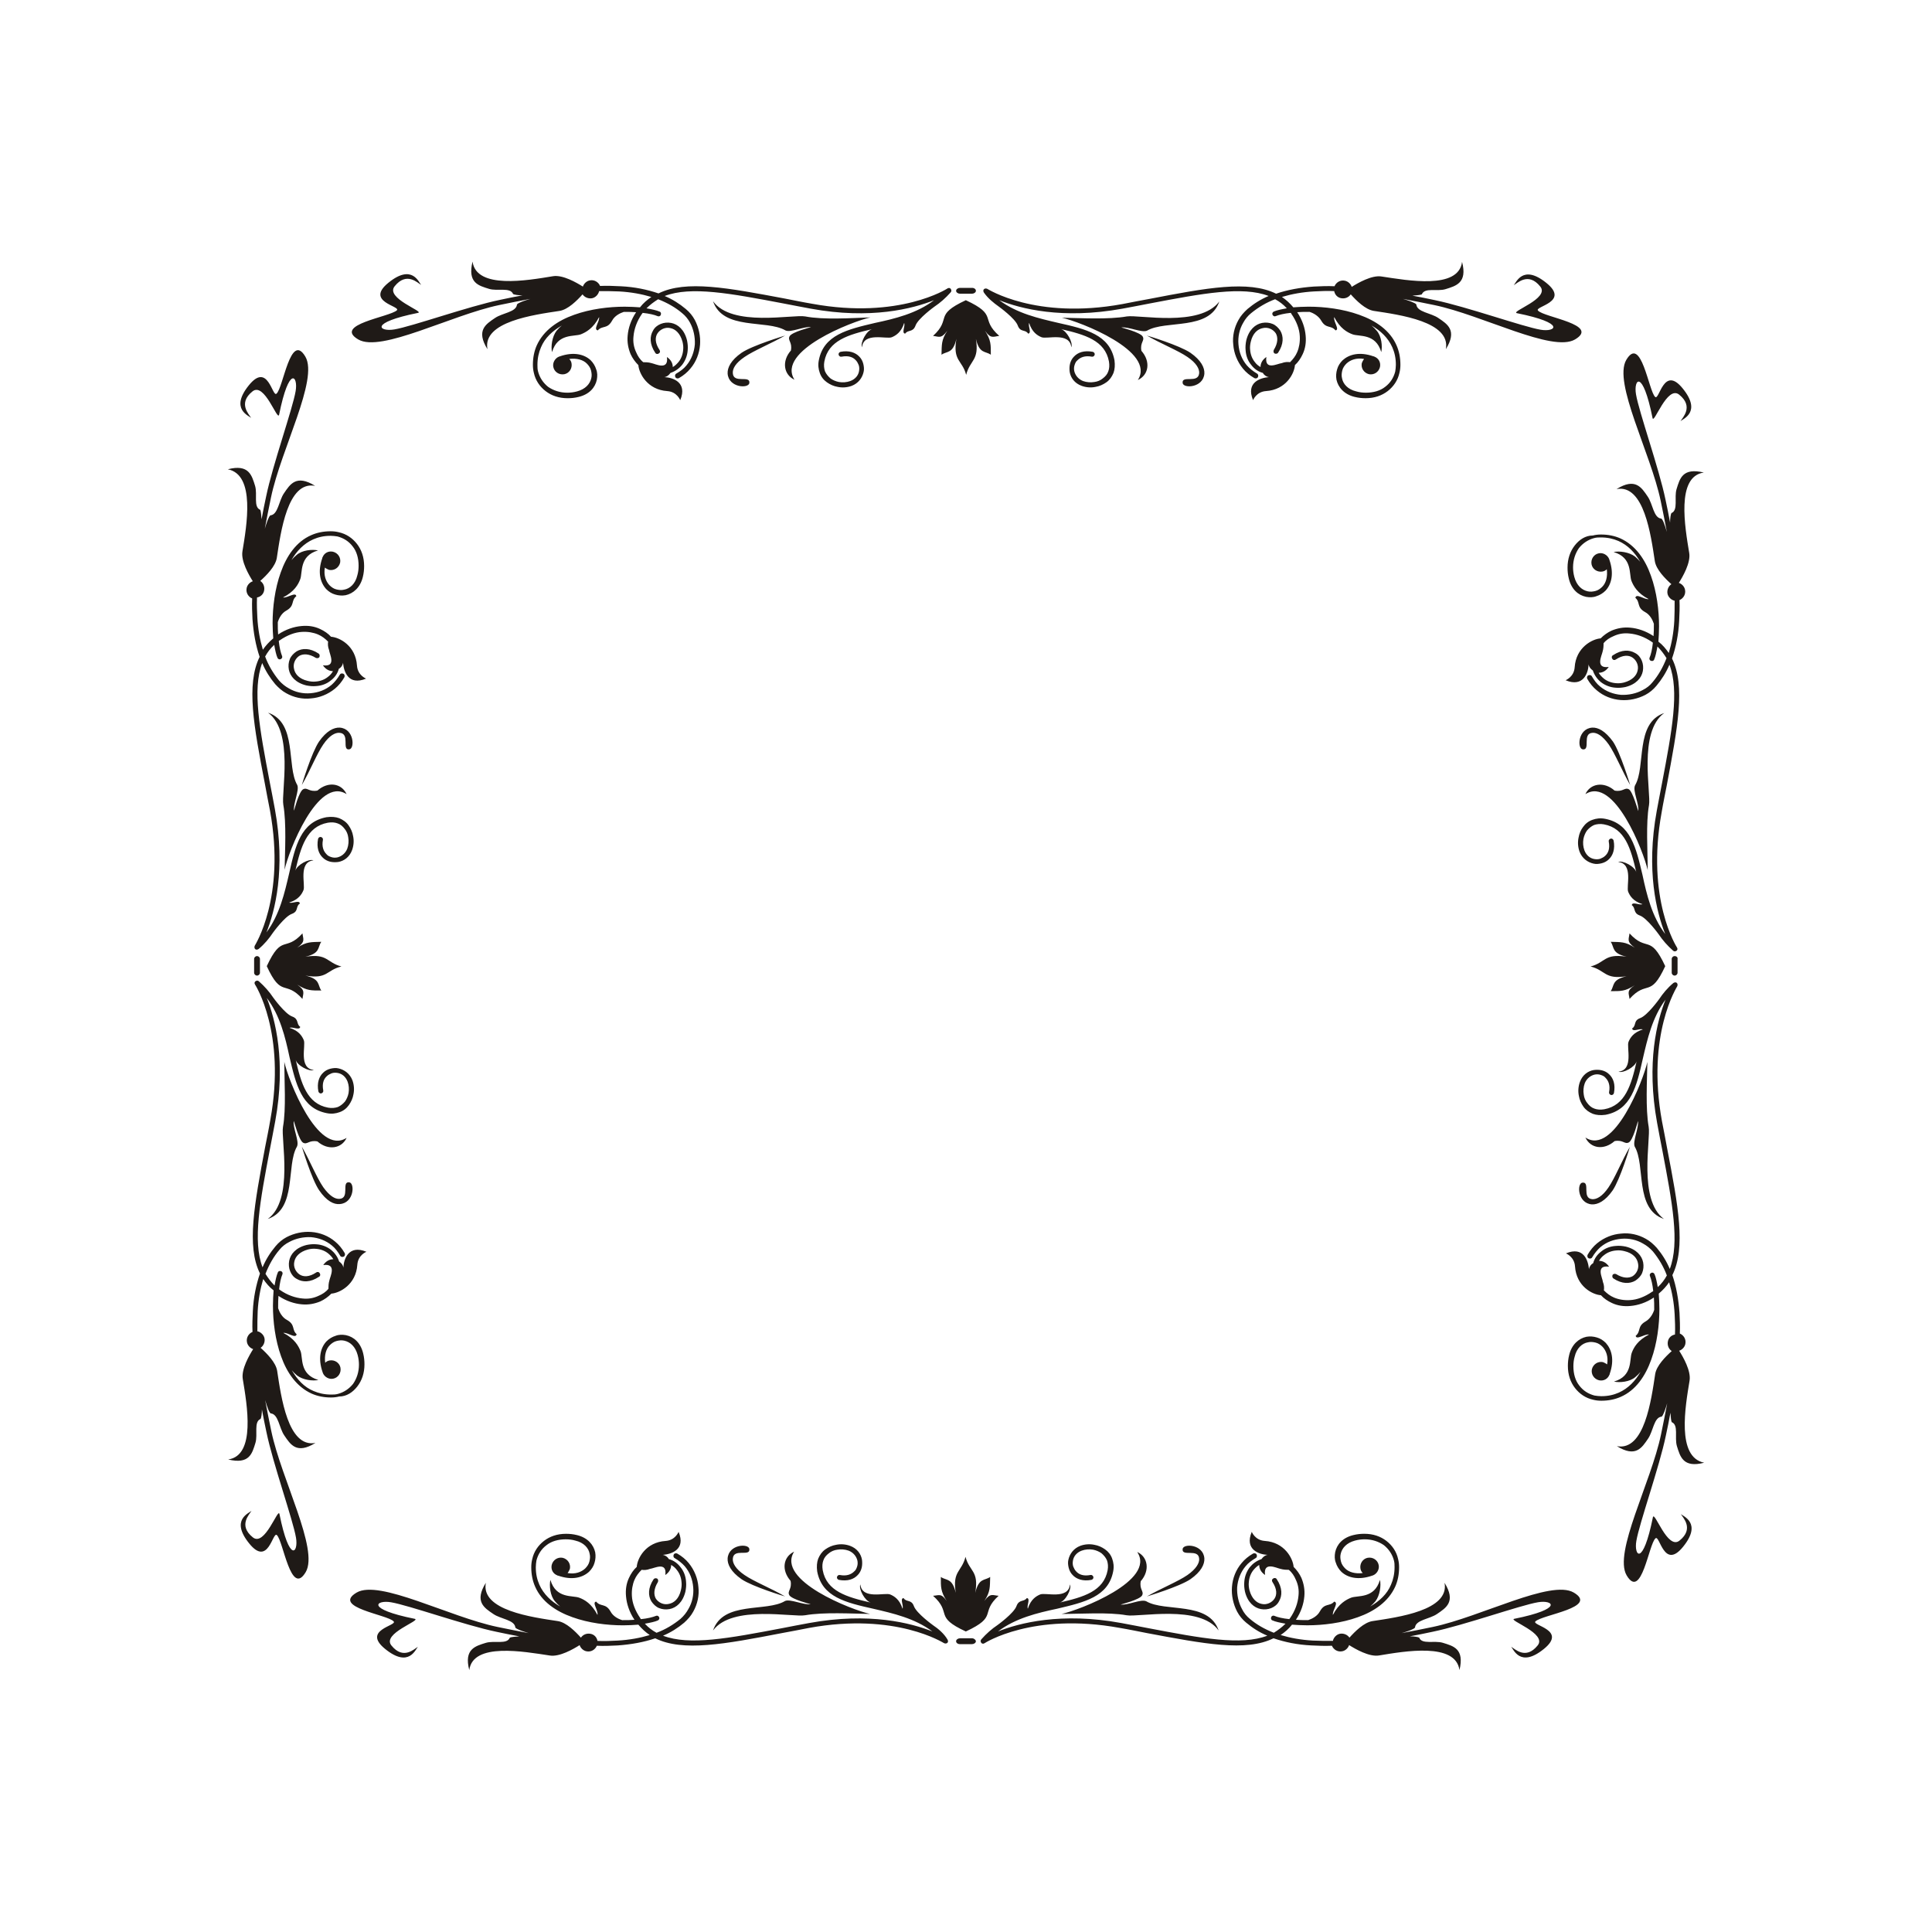 <svg id="Layer" xmlns="http://www.w3.org/2000/svg" viewBox="0 0 595.3 595.3"><style>.st0{fill:#1f1a17}</style><path class="st0" d="M94.1 300.6c4.7 1.1 3.7 2.9 4.9 4.6-3.1 0-4.4.1-7.4-1.8 2.6 1.8 1.8 2.6 1.6 4.4-5.4-6-6.4-.1-11-10.1 4.7-10.1 5.6-4.2 11-10.1.2 1.8 1 2.5-1.6 4.4 2.9-1.9 4.3-1.7 7.4-1.8-1.2 1.7-.2 3.5-4.9 4.6 6.9-1.1 6.5 1.8 11.1 3-4.7 1.1-4.2 4-11.1 2.8zm-14.9-6c-.5 0-.9.4-.9.9v4.2c0 .5.4.9.9.9s.9-.4.9-.9v-4.2c0-.5-.4-.9-.9-.9zm30.9 132.6c1.4-1.8 2.2-4.1 2.2-6.8 0-1.1-.1-2.2-.4-3.4-.8-3.3-2.9-5.1-5.3-5.6-1.1-.2-2.2-.2-3.2.2-1 .3-2 .9-2.8 1.7-1.8 1.9-2.7 5.2-1.2 9.5 0 .1.1.2.1.3.5 1.2 1.9 2 3.2 1.7 1.5-.3 2.5-1.8 2.2-3.4-.3-1.5-1.8-2.5-3.4-2.2-.5.1-.9.3-1.3.7-.3-2.4.3-4.3 1.4-5.4.6-.6 1.3-1.1 2.1-1.3.8-.2 1.6-.3 2.4-.1 1.8.4 3.4 1.8 4.1 4.4.3 1.1.4 2.1.4 3 0 2.3-.7 4.3-1.8 5.9-1.2 1.5-2.8 2.6-4.7 3.1-.7.2-1.4.2-2.1.2-2 0-3.8-.4-5.4-1.1-2.9-1.2-5-3.5-6.7-6.4.5.6 1 1.1 1.6 1.6 1.8 1.4 4.9 1.8 6.6 1.4-5.9-1.7-4.7-6.9-5.5-8.9-.6-1.5-1.8-3.8-5.3-5.6 1.4-.2 3.8 1.9 4.1.4-1.6-1.4-.3-2.9-3-4.4-1.5-.8-2.3-2.4-2.7-3.6v-.2c0-1.3 0-2.5.1-3.6 2.4 1.6 4.9 2.4 7.2 2.6 2.1.2 4-.2 5.7-.9 1.3-.6 2.4-1.4 3.4-2.4 2.6-.2 7.6-2.8 8-8.9.2-3 2.8-4 2.8-4-5.5-2.3-7 2.3-7.1 4.9-.1-.8-.6-1.4-1.3-1.9-.5-1.5-1.4-2.7-2.5-3.6-1.3-1-2.9-1.6-4.5-1.7-1-.1-2 0-3 .2-3.3.8-5 2.8-5.4 4.9-.2 1.1-.1 2.2.3 3.2s1.1 1.9 2.1 2.4c1.7 1 4.1 1.1 6.8-.7.4-.2.5-.7.2-1.1-.2-.4-.7-.5-1.1-.2-2.1 1.4-3.9 1.4-5.1.6-.6-.4-1.1-1-1.4-1.7-.3-.7-.4-1.5-.2-2.3.3-1.5 1.6-3 4.2-3.7.8-.2 1.7-.3 2.5-.2 1.4.1 2.7.6 3.7 1.4.6.5 1.2 1.1 1.6 1.8-1.1 0-2.2.5-3.1 1.8 4.3-.6 2.1 3.6 1.9 4.7-.3 1-.3 1.9-.3 2.6-.8 1-1.9 1.7-3.1 2.2-1.5.7-3.1 1-4.9.8-2.2-.2-4.6-1-6.9-2.6-.1-.1-.2-.2-.3-.2.2-2 .6-3.7 1-4.6.2-.4 0-.9-.4-1-.4-.2-.9 0-1 .4-.4.9-.7 2.3-1 4-1.1-1.1-2-2.3-2.8-3.6 1.1-2.8 2.5-5.3 4.3-7.4.8-1 1.8-1.8 3-2.4 2-1.1 4.4-1.6 6.7-1.5 2.3.2 4.6 1 6.5 2.6 1 .8 1.8 1.9 2.5 3.1.2.4.7.5 1.1.3.4-.2.5-.7.3-1.1-.8-1.4-1.8-2.6-2.9-3.5-2.1-1.8-4.7-2.8-7.4-3-2.6-.2-5.3.4-7.6 1.6-1.3.7-2.4 1.6-3.4 2.8-1.6 1.9-3 4.1-4 6.5-3.1-8.1-.8-20.3 2.3-36.6.5-2.7 1.1-5.6 1.6-8.4 3.4-18.5 0-31.5-2.6-38 4.1 5.4 5.7 12.1 7 18.2 2 8.5 3.7 15.8 11.5 17.3 1.5.3 2.8.1 3.9-.3 1.2-.4 2.2-1.2 2.9-2.2.7-1 1.2-2.1 1.4-3.3.3-1.4.2-2.9-.3-4.3-.8-2.1-2.5-3.3-4.3-3.7-.8-.2-1.7-.1-2.5.1s-1.6.6-2.2 1.2c-1.3 1.2-2 3.2-1.5 5.8.1.4.5.7.9.6.4-.1.7-.5.6-.9-.4-2.1.1-3.5 1.1-4.4.4-.4 1-.7 1.5-.9.6-.2 1.2-.2 1.8-.1 1.3.2 2.5 1.1 3.1 2.7.4 1.1.5 2.3.3 3.5-.2 1-.6 1.9-1.1 2.6-.6.7-1.3 1.3-2.2 1.7-.9.3-1.9.4-3 .2-6.5-1.2-8.3-7.4-10-14.8.4 1.8 4.2 3.8 5.6 3.2-4.8-.5-2.4-7.6-3.1-9.2-.5-1.2-1.5-2.9-4.4-3.8 1.1-.4 3.1.9 3.3-.3-1.3-.9-.3-2.4-2.5-3.2-2.2-.8-5.8-5.8-5.8-5.8-1.2-1.8-2.7-3.5-4.4-5-.3-.3-.7-.3-1-.1-.4.2-.5.7-.2 1.1 0 0 9.6 14.8 4.7 41.6-.5 3-1.1 5.8-1.6 8.4-3.3 17.6-5.8 30.5-1.6 39-1.2 3.5-2 7.4-2.2 11.6-.1 2.1-.2 4.2-.1 6.4-1.2.5-2 1.8-1.7 3.2.2 1 1 1.8 1.9 2.1-1.2 1.9-3.7 6.2-3.2 9.2 1.3 7.9 4.1 23.6-4.5 24.8 6.6 1.6 7.4-1.9 8.4-5.1.8-2.6-.6-6.5 1.6-7.4.2-.4.4-1.5.4-2.9.4 2.3.9 4.6 1.4 7 2 9.7 8.2 27.1 9.1 32.5.8 4.6-2 8.1-5.1-7.3-.4-2.1-4.5 10.2-8.2 7.2-4.6-3.7-1-7.1-.4-8.2-.6.7-6.7 2.7-.7 10.1 5.9 7.3 7.2-3.8 8.5-2.6 2 1.8 4.3 19.2 8.9 11.4 4.1-7-7.5-28.6-10.6-43.4-.7-3.2-1.3-6.5-1.9-9.6.6 2.1 1.2 3.8 1.7 4.1 2.4.2 2.6 4.5 4.2 6.8 1.9 2.8 3.8 5.9 9.6 2.3-8.5 1.6-10.6-14.3-11.8-22.2-.4-2.6-3.2-5.4-5.1-7.1.9-.6 1.4-1.8 1.2-2.9-.2-1.1-1.2-2-2.2-2.2 0-2.1 0-4.2.1-6.2.2-3.6.8-6.9 1.7-9.9.9 1.3 1.9 2.5 3.2 3.5-.1 1.4-.2 3-.2 4.7 0 4.9.7 10.6 2.5 15.6 1.8 5.1 4.8 9.4 9.4 11.5 1.8.8 3.8 1.2 6 1.2.9 0 1.7-.1 2.5-.3 2.3 0 4.2-1.3 5.6-3.1zm-5.4-56.2c4.4-.3 4.7-6.5 2.9-6.7-2.5-.3.3 4.9-3 5.1-1.3.1-3-.8-5-3.6-2-2.9-4.1-8.1-6.6-12.5 0 0 3 10 5.3 13.4 2.3 3.4 4.6 4.5 6.4 4.3zm-11.3-18.9c1.3.7 1.8-.9 4.4-.4 3.3 2.9 7.5 2.2 9-1.1-8.9 5.7-18-17.9-19.2-23.4 0 5.8.6 14.4-.4 20-.7 3.7 3.4 22.6-4.7 28.4 9.1-3.1 5.6-16.5 9-22.3.8-1.6-1.3-5.7-1-7.9.1 0 1.6 6 2.9 6.7zM74.7 169.9c-.5 3 2 7.3 3.2 9.2-.9.3-1.7 1.1-1.9 2.1-.3 1.4.5 2.7 1.7 3.2-.1 2.2 0 4.4.1 6.4.3 4.2 1 8.1 2.2 11.6-4.2 8.5-1.8 21.4 1.6 39 .5 2.7 1 5.4 1.6 8.4 4.9 26.8-4.7 41.5-4.7 41.6-.2.4-.1.9.2 1.1.3.2.7.1 1-.1 1.8-1.5 3.2-3.2 4.4-5 0 0 3.6-5 5.8-5.8 2.2-.8 1.1-2.3 2.5-3.2-.2-1.2-2.2.1-3.3-.3 2.9-.9 3.9-2.6 4.4-3.8.7-1.6-1.7-8.7 3.1-9.2-1.4-.6-5.1 1.4-5.6 3.2 1.7-7.4 3.5-13.6 10-14.8 1.2-.2 2.2-.1 3 .2.9.3 1.6.9 2.2 1.7.6.7 1 1.7 1.1 2.6.2 1.1.1 2.4-.3 3.5-.6 1.5-1.8 2.4-3.1 2.7-.6.1-1.2.1-1.8-.1-.6-.2-1.1-.4-1.5-.9-.9-.9-1.5-2.3-1.1-4.4.1-.4-.2-.8-.6-.9-.4-.1-.8.2-.9.6-.5 2.7.2 4.6 1.5 5.8.6.6 1.4 1 2.2 1.2.8.2 1.7.2 2.5.1 1.8-.3 3.5-1.5 4.3-3.7.5-1.4.6-2.9.3-4.3-.2-1.2-.7-2.3-1.4-3.3s-1.7-1.7-2.9-2.2c-1.1-.4-2.4-.5-3.9-.3-7.9 1.5-9.6 8.8-11.5 17.3-1.4 6-2.9 12.7-7 18.2 2.6-6.5 6-19.4 2.6-38-.5-2.9-1.1-5.7-1.6-8.4-3.1-16.3-5.4-28.5-2.3-36.6 1 2.4 2.4 4.6 4 6.5 1 1.1 2.1 2.1 3.4 2.8 2.3 1.3 5 1.9 7.6 1.6 2.6-.2 5.2-1.2 7.4-3 1.1-.9 2.1-2.1 2.9-3.5.2-.4.1-.9-.3-1.1-.4-.2-.9-.1-1.1.3-.7 1.2-1.6 2.3-2.5 3.1-1.9 1.6-4.1 2.4-6.5 2.6-2.3.2-4.7-.3-6.7-1.5-1.1-.6-2.1-1.4-3-2.4-1.8-2.2-3.3-4.7-4.3-7.4.7-1.3 1.6-2.5 2.8-3.6.3 1.7.6 3.1 1 4 .2.4.6.6 1 .4.4-.2.6-.6.4-1-.4-1-.8-2.6-1-4.6.1-.1.2-.2.3-.2 2.3-1.6 4.7-2.5 6.9-2.6 1.8-.1 3.5.2 4.9.8 1.2.5 2.2 1.3 3.1 2.2-.1.7-.1 1.6.3 2.6.1 1.2 2.4 5.3-1.9 4.7.9 1.3 2 1.8 3.1 1.8-.4.7-.9 1.3-1.6 1.8-1 .8-2.3 1.3-3.7 1.4-.8.1-1.7 0-2.5-.2-2.6-.6-3.9-2.1-4.2-3.7-.2-.8-.1-1.6.2-2.3.3-.7.8-1.3 1.4-1.7 1.2-.7 3-.7 5.1.6.4.2.9.1 1.1-.2.2-.4.1-.9-.2-1.1-2.7-1.8-5.1-1.7-6.8-.7-.9.6-1.7 1.4-2.1 2.4-.4 1-.5 2.1-.3 3.2.4 2.1 2.1 4.1 5.4 4.9 1 .2 2 .3 3 .2 1.7-.1 3.3-.7 4.5-1.7 1.2-.9 2.1-2.1 2.5-3.6.7-.4 1.2-1.1 1.3-1.9.2 2.6 1.6 7.2 7.1 4.9 0 0-2.6-1-2.8-4-.4-6.1-5.3-8.7-8-8.9-.9-1-2.1-1.8-3.4-2.4-1.7-.8-3.6-1.1-5.7-.9-2.3.2-4.8 1-7.2 2.6-.1-1.1-.1-2.3-.1-3.6v-.2c.4-1.3 1.2-2.8 2.7-3.6 2.6-1.5 1.3-3 3-4.4-.2-1.4-2.7.6-4.1.4 3.5-1.8 4.7-4 5.3-5.6.8-2-.4-7.2 5.5-8.9-1.8-.4-4.9-.1-6.6 1.4-.6.5-1.1 1-1.6 1.6 1.6-2.8 3.8-5.1 6.7-6.4 1.6-.7 3.3-1.1 5.4-1.1.7 0 1.5.1 2.1.2 1.9.5 3.5 1.5 4.7 3.1 1.2 1.5 1.8 3.6 1.8 5.9 0 1-.1 2-.4 3-.6 2.6-2.3 4.1-4.1 4.4-.8.2-1.6.1-2.4-.1-.8-.2-1.5-.7-2.1-1.3-1.1-1.2-1.8-3-1.4-5.4.4.3.8.5 1.3.7 1.5.3 3-.6 3.4-2.2.3-1.5-.6-3-2.2-3.4-1.4-.3-2.7.4-3.2 1.7-.1.1-.1.2-.1.3-1.5 4.3-.6 7.5 1.2 9.5.8.8 1.7 1.4 2.8 1.7 1 .3 2.1.4 3.2.2 2.3-.5 4.5-2.3 5.3-5.6.3-1.2.4-2.3.4-3.4 0-2.7-.8-5-2.2-6.8-1.4-1.8-3.3-3.1-5.6-3.6-.8-.2-1.6-.3-2.5-.3-2.2 0-4.2.4-6 1.2-4.6 2-7.6 6.4-9.4 11.5-1.8 5-2.5 10.7-2.5 15.6 0 1.7.1 3.3.2 4.7-1.3 1.1-2.3 2.2-3.2 3.5-.9-3-1.5-6.3-1.7-9.9-.1-2-.2-4-.1-6.2 1.1-.2 2-1 2.2-2.2.2-1.2-.3-2.3-1.2-2.9 1.9-1.7 4.7-4.5 5.1-7.1 1.2-7.9 3.3-23.8 11.8-22.2-5.8-3.6-7.7-.5-9.6 2.3-1.6 2.3-1.8 6.6-4.2 6.8-.5.4-1.1 2.1-1.7 4.1.6-3.1 1.2-6.3 1.9-9.6 3.1-14.9 14.7-36.4 10.6-43.4-4.6-7.8-6.8 9.6-8.9 11.4-1.3 1.2-2.6-9.9-8.5-2.6-6 7.4.1 9.4.7 10.1-.6-1.1-4.2-4.5.4-8.2 3.7-3 7.7 9.3 8.2 7.2 3.1-15.4 5.9-11.9 5.1-7.3-.9 5.4-7.1 22.8-9.1 32.5-.5 2.4-1 4.7-1.4 7-.1-1.4-.2-2.5-.4-2.9-2.2-.9-.8-4.7-1.6-7.4-1-3.2-1.9-6.8-8.4-5.1 8.6 1.7 5.8 17.4 4.5 25.3zm32.9 61c1.8-.2 1.5-6.4-2.9-6.7-1.8-.1-4.1 1-6.4 4.3-2.3 3.4-5.3 13.3-5.3 13.4 2.5-4.3 4.6-9.6 6.6-12.5 1.9-2.8 3.7-3.7 5-3.6 3.4.2.6 5.4 3 5.1zm-.8 13.8c-1.6-3.4-5.7-4-9-1.1-2.6.5-3.1-1.1-4.4-.4-1.3.7-2.8 6.6-2.8 6.6-.3-2.2 1.7-6.3 1-7.9-3.4-5.8.1-19.2-9-22.3 8 5.9 4 24.7 4.7 28.4 1 5.7.5 14.2.4 20 1.1-5.4 10.2-29 19.1-23.3zm395.3 63.1c5.4-6 6.4-.1 11-10.1-4.7-10.1-5.6-4.2-11-10.1-.2 1.8-1 2.5 1.6 4.4-2.9-1.9-4.3-1.7-7.4-1.8 1.2 1.7.2 3.5 4.9 4.6-6.9-1.1-6.5 1.8-11.1 3 4.7 1.2 4.3 4.1 11.1 3-4.7 1.1-3.7 2.9-4.9 4.6 3.1 0 4.4.1 7.4-1.8-2.6 1.7-1.8 2.4-1.6 4.2zm13.9-13.2c-.5 0-.9.4-.9.9v4.2c0 .5.4.9.9.9s.9-.4.9-.9v-4.2c.1-.5-.3-.9-.9-.9zm4.6 130.8c.5-3-2-7.3-3.2-9.2.9-.3 1.7-1.1 1.9-2.1.3-1.4-.5-2.7-1.7-3.2.1-2.2 0-4.4-.1-6.4-.3-4.2-1-8.1-2.2-11.6 4.2-8.5 1.8-21.4-1.6-39-.5-2.7-1-5.4-1.6-8.4-4.9-26.8 4.7-41.5 4.7-41.6.2-.4.1-.9-.2-1.1-.3-.2-.7-.1-1 .1-1.8 1.5-3.2 3.2-4.4 5 0 0-3.6 5-5.8 5.8-2.2.8-1.1 2.3-2.5 3.2.2 1.2 2.2-.1 3.3.3-2.9.9-3.9 2.6-4.4 3.8-.7 1.6 1.7 8.7-3.1 9.2 1.4.6 5.1-1.4 5.6-3.2-1.7 7.4-3.5 13.6-10 14.8-1.2.2-2.2.1-3-.2-.9-.3-1.6-.9-2.2-1.7-.6-.7-1-1.7-1.1-2.6-.2-1.1-.1-2.4.3-3.5.6-1.5 1.8-2.4 3.1-2.7.6-.1 1.2-.1 1.8.1.6.2 1.1.4 1.5.9.9.9 1.5 2.3 1.1 4.4-.1.4.2.8.6.9.4.1.8-.2.9-.6.5-2.7-.2-4.6-1.5-5.8-.6-.6-1.4-1-2.2-1.2-.8-.2-1.7-.2-2.5-.1-1.8.3-3.5 1.5-4.3 3.7-.5 1.4-.6 2.9-.3 4.3.2 1.2.7 2.3 1.4 3.3s1.7 1.7 2.9 2.2c1.1.4 2.4.5 3.9.3 7.9-1.5 9.6-8.8 11.5-17.3 1.4-6 2.9-12.7 7-18.2-2.6 6.5-6 19.4-2.6 38 .5 2.9 1.1 5.7 1.6 8.4 3.1 16.3 5.4 28.5 2.3 36.6-1-2.4-2.4-4.6-4-6.5-1-1.1-2.1-2.1-3.4-2.8-2.3-1.3-5-1.9-7.6-1.6-2.6.2-5.2 1.2-7.4 3-1.1.9-2.1 2.1-2.9 3.5-.2.4-.1.9.3 1.1.4.2.9.1 1.1-.3.7-1.2 1.6-2.3 2.5-3.1 1.9-1.6 4.1-2.4 6.5-2.6 2.3-.2 4.7.3 6.7 1.5 1.1.6 2.1 1.4 3 2.4 1.8 2.2 3.3 4.7 4.3 7.4-.7 1.3-1.6 2.5-2.8 3.6-.3-1.7-.6-3.1-1-4-.2-.4-.6-.6-1-.4-.4.2-.6.6-.4 1 .4 1 .8 2.6 1 4.6-.1.1-.2.2-.3.2-2.3 1.6-4.7 2.5-6.9 2.6-1.8.1-3.5-.2-4.9-.8-1.2-.5-2.2-1.3-3.1-2.2.1-.7.1-1.6-.3-2.6-.1-1.2-2.4-5.3 1.9-4.7-.9-1.3-2-1.8-3.1-1.8.4-.7.9-1.3 1.6-1.8 1-.8 2.3-1.3 3.7-1.4.8-.1 1.7 0 2.5.2 2.6.6 3.9 2.1 4.2 3.7.2.8.1 1.6-.2 2.3-.3.7-.8 1.3-1.4 1.7-1.2.7-3 .7-5.1-.6-.4-.2-.9-.1-1.1.2-.2.4-.1.9.2 1.1 2.7 1.8 5.1 1.7 6.8.7.9-.6 1.7-1.4 2.1-2.4.4-1 .5-2.1.3-3.2-.4-2.1-2.1-4.1-5.4-4.9-1-.2-2-.3-3-.2-1.7.1-3.3.7-4.5 1.7-1.2.9-2.1 2.1-2.5 3.6-.7.4-1.2 1.1-1.3 1.9-.2-2.6-1.6-7.2-7.1-4.9 0 0 2.6 1 2.8 4 .4 6.1 5.3 8.7 8 8.9.9 1 2.1 1.8 3.4 2.4 1.7.8 3.6 1.1 5.7.9 2.3-.2 4.8-1 7.2-2.6.1 1.1.1 2.3.1 3.6v.2c-.4 1.3-1.3 2.8-2.7 3.6-2.6 1.5-1.3 3-3 4.4.2 1.4 2.7-.6 4.1-.4-3.5 1.8-4.7 4-5.3 5.6-.8 2 .4 7.2-5.5 8.9 1.8.4 4.9.1 6.6-1.4.6-.5 1.1-1 1.6-1.6-1.6 2.8-3.8 5.1-6.7 6.4-1.6.7-3.3 1.1-5.4 1.1-.7 0-1.5-.1-2.1-.2-1.9-.5-3.5-1.5-4.7-3.1-1.2-1.5-1.8-3.6-1.8-5.9 0-1 .1-2 .4-3 .6-2.6 2.3-4.1 4.1-4.4.8-.2 1.6-.1 2.4.1.8.2 1.5.7 2.1 1.3 1.1 1.2 1.8 3 1.4 5.4-.4-.3-.8-.5-1.3-.7-1.5-.3-3 .6-3.4 2.2-.3 1.5.6 3 2.2 3.4 1.4.3 2.7-.4 3.2-1.7.1-.1.1-.2.1-.3 1.5-4.3.6-7.5-1.2-9.5-.8-.8-1.7-1.4-2.8-1.7-1-.3-2.1-.4-3.2-.2-2.3.5-4.5 2.3-5.3 5.6-.3 1.2-.4 2.3-.4 3.4 0 2.7.8 5 2.2 6.8 1.4 1.8 3.3 3.1 5.6 3.6.8.2 1.6.3 2.5.3 2.2 0 4.2-.4 6-1.2 4.6-2 7.6-6.4 9.4-11.5 1.8-5 2.5-10.7 2.5-15.6 0-1.7-.1-3.3-.2-4.7 1.3-1.1 2.3-2.2 3.2-3.5.9 3 1.5 6.3 1.7 9.9.1 2 .2 4 .1 6.2-1.1.2-2 1-2.2 2.2-.2 1.2.3 2.3 1.2 2.9-1.9 1.7-4.7 4.5-5.1 7.1-1.2 7.9-3.3 23.8-11.8 22.2 5.8 3.6 7.7.5 9.6-2.3 1.6-2.3 1.8-6.6 4.2-6.8.5-.4 1.1-2.1 1.7-4.1-.6 3.1-1.2 6.3-1.9 9.6-3.1 14.9-14.7 36.4-10.6 43.4 4.6 7.8 6.8-9.6 8.9-11.4 1.3-1.2 2.6 9.9 8.5 2.6 6-7.4-.1-9.4-.7-10.1.6 1.1 4.2 4.5-.4 8.2-3.7 3-7.7-9.3-8.2-7.2-3.1 15.4-5.9 11.9-5.1 7.3.9-5.4 7.1-22.8 9.1-32.5.5-2.4 1-4.7 1.4-7 .1 1.4.2 2.5.4 2.9 2.2.9.8 4.7 1.6 7.4 1 3.2 1.9 6.8 8.4 5.1-8.6-1.7-5.8-17.4-4.5-25.3zm-33-61c-1.8.2-1.5 6.4 2.9 6.7 1.8.1 4.1-1 6.4-4.3 2.3-3.4 5.3-13.3 5.3-13.4-2.5 4.3-4.6 9.6-6.6 12.5-1.9 2.8-3.7 3.7-5 3.6-3.3-.3-.5-5.4-3-5.1zm.9-13.9c1.6 3.4 5.7 4 9 1.1 2.6-.5 3.1 1.1 4.4.4 1.3-.7 2.8-6.6 2.8-6.6.3 2.2-1.7 6.3-1 7.9 3.4 5.8-.1 19.2 9 22.3-8-5.9-4-24.7-4.7-28.4-1-5.7-.5-14.2-.4-20-1.2 5.5-10.3 29.1-19.1 23.3zm-3.3-182.4c-1.4 1.8-2.2 4.1-2.2 6.8 0 1.1.1 2.2.4 3.4.8 3.3 2.9 5.1 5.3 5.6 1.1.2 2.2.2 3.2-.2 1-.3 2-.9 2.8-1.7 1.8-1.9 2.7-5.2 1.2-9.5 0-.1-.1-.2-.1-.3-.5-1.2-1.9-2-3.2-1.7-1.5.3-2.5 1.8-2.2 3.4.3 1.5 1.8 2.5 3.4 2.2.5-.1.9-.3 1.3-.7.3 2.4-.3 4.3-1.4 5.4-.6.6-1.3 1.1-2.1 1.3-.8.2-1.6.3-2.4.1-1.8-.4-3.4-1.8-4.1-4.4-.3-1.1-.4-2.1-.4-3 0-2.3.7-4.3 1.8-5.9 1.2-1.5 2.8-2.6 4.7-3.1.7-.2 1.4-.2 2.1-.2 2 0 3.8.4 5.4 1.1 2.9 1.3 5 3.5 6.7 6.4-.5-.6-1-1.1-1.6-1.6-1.8-1.4-4.9-1.8-6.6-1.4 5.9 1.7 4.7 6.9 5.5 8.9.6 1.5 1.8 3.8 5.3 5.6-1.4.2-3.8-1.9-4.1-.4 1.6 1.4.3 2.9 3 4.4 1.5.8 2.3 2.4 2.7 3.6v.2c0 1.3 0 2.5-.1 3.6-2.4-1.6-4.9-2.4-7.2-2.6-2.1-.2-4 .2-5.7.9-1.3.6-2.4 1.4-3.4 2.4-2.6.2-7.6 2.8-8 8.9-.2 3-2.8 4-2.8 4 5.5 2.3 7-2.3 7.1-4.9.1.8.6 1.4 1.3 1.9.5 1.5 1.4 2.7 2.5 3.6 1.3 1 2.9 1.6 4.5 1.7 1 .1 2 0 3-.2 3.3-.8 5-2.8 5.4-4.9.2-1.1.1-2.2-.3-3.2s-1.1-1.9-2.1-2.4c-1.7-1-4.1-1.1-6.8.7-.4.2-.5.7-.2 1.1.2.4.7.5 1.1.2 2.1-1.4 3.9-1.4 5.1-.6.6.4 1.1 1 1.4 1.7.3.7.4 1.5.2 2.3-.3 1.5-1.6 3-4.2 3.7-.8.2-1.7.3-2.5.2-1.4-.1-2.7-.6-3.7-1.4-.6-.5-1.2-1.1-1.6-1.8 1.1 0 2.2-.5 3.1-1.8-4.3.6-2.1-3.6-1.9-4.7.3-1 .3-1.9.3-2.6.8-1 1.9-1.7 3.1-2.2 1.5-.7 3.1-1 4.9-.8 2.2.2 4.6 1 6.9 2.6.1.1.2.2.3.2-.2 2-.6 3.7-1 4.6-.2.4 0 .9.4 1 .4.2.9 0 1-.4.4-.9.7-2.3 1-4 1.1 1.1 2 2.3 2.8 3.6-1.1 2.8-2.5 5.3-4.3 7.4-.8 1-1.8 1.8-3 2.4-2 1.1-4.4 1.6-6.7 1.5-2.3-.2-4.6-1-6.5-2.6-1-.8-1.8-1.9-2.5-3.1-.2-.4-.7-.5-1.1-.3-.4.2-.5.7-.3 1.1.8 1.4 1.8 2.6 2.9 3.5 2.1 1.8 4.7 2.8 7.4 3 2.6.2 5.3-.4 7.6-1.6 1.3-.7 2.4-1.6 3.4-2.8 1.6-1.9 3-4.1 4-6.5 3.1 8.1.8 20.3-2.3 36.6-.5 2.7-1.1 5.6-1.6 8.4-3.4 18.5 0 31.5 2.6 38-4.1-5.4-5.7-12.1-7-18.2-2-8.5-3.7-15.8-11.5-17.3-1.5-.3-2.8-.1-3.9.3-1.2.4-2.2 1.2-2.9 2.2-.7.9-1.2 2.1-1.4 3.3-.3 1.4-.2 2.9.3 4.3.8 2.1 2.5 3.3 4.3 3.7.8.2 1.7.1 2.5-.1s1.6-.6 2.2-1.2c1.3-1.2 2-3.2 1.5-5.8-.1-.4-.5-.7-.9-.6-.4.1-.7.5-.6.9.4 2.1-.1 3.5-1.1 4.4-.4.4-1 .7-1.5.9-.6.2-1.2.2-1.8.1-1.3-.2-2.5-1.1-3.1-2.7-.4-1.1-.5-2.3-.3-3.5.2-1 .6-1.9 1.1-2.6.6-.7 1.3-1.3 2.2-1.7.9-.3 1.9-.4 3-.2 6.5 1.2 8.3 7.4 10 14.8-.4-1.8-4.2-3.8-5.6-3.2 4.8.5 2.4 7.6 3.1 9.2.5 1.2 1.5 2.9 4.4 3.8-1.1.4-3.1-.9-3.3.3 1.3.9.3 2.4 2.5 3.2 2.2.8 5.8 5.8 5.8 5.8 1.2 1.8 2.7 3.5 4.4 5 .3.3.7.3 1 .1.4-.2.5-.7.2-1.1 0 0-9.6-14.8-4.7-41.6.5-3 1.1-5.8 1.6-8.4 3.3-17.6 5.8-30.5 1.6-39 1.2-3.5 2-7.4 2.2-11.6.1-2.1.2-4.2.1-6.4 1.2-.5 2-1.8 1.7-3.2-.2-1-1-1.8-1.9-2.1 1.2-1.9 3.7-6.2 3.2-9.2-1.3-7.9-4.1-23.6 4.5-24.8-6.6-1.6-7.4 1.9-8.4 5.1-.8 2.6.6 6.5-1.6 7.4-.2.4-.4 1.5-.4 2.9-.4-2.3-.9-4.6-1.4-7-2-9.7-8.2-27.1-9.1-32.5-.8-4.6 2-8.1 5.1 7.3.4 2.1 4.5-10.2 8.2-7.2 4.6 3.7 1 7.1.4 8.2.6-.7 6.7-2.7.7-10.1-5.9-7.3-7.2 3.8-8.5 2.6-2-1.8-4.3-19.2-8.9-11.4-4.1 7 7.5 28.6 10.6 43.4.7 3.2 1.3 6.5 1.9 9.6-.6-2.1-1.2-3.8-1.7-4.1-2.4-.2-2.6-4.5-4.2-6.8-1.9-2.8-3.8-5.9-9.6-2.3 8.5-1.6 10.6 14.3 11.8 22.2.4 2.6 3.2 5.4 5.1 7.1-.9.6-1.4 1.8-1.2 2.9.2 1.1 1.2 2 2.2 2.2 0 2.1 0 4.2-.1 6.2-.2 3.6-.8 6.9-1.7 9.9-.9-1.3-1.9-2.5-3.2-3.5.1-1.4.2-3 .2-4.7 0-4.9-.7-10.6-2.5-15.6-1.8-5.1-4.8-9.4-9.4-11.5-1.8-.8-3.8-1.2-6-1.2-.9 0-1.7.1-2.5.3-2.3 0-4.2 1.3-5.6 3.1zm5.4 56.1c-4.4.3-4.7 6.5-2.9 6.7 2.5.3-.3-4.9 3-5.1 1.3-.1 3 .8 5 3.6 2 2.9 4.1 8.1 6.6 12.5 0 0-3-10-5.3-13.4-2.4-3.3-4.6-4.4-6.4-4.3zm11.3 19c-1.3-.7-1.8.9-4.4.4-3.3-2.9-7.5-2.2-9 1.1 8.9-5.7 18 17.9 19.2 23.4 0-5.8-.6-14.4.4-20 .7-3.7-3.4-22.6 4.7-28.4-9.1 3.1-5.6 16.5-9 22.3-.8 1.6 1.3 5.7 1 7.9-.1-.1-1.7-6-2.9-6.7zM297.6 92.5c-10.1 4.7-4.2 5.6-10.1 11 1.8.2 2.5 1 4.4-1.6-1.9 2.9-1.7 4.3-1.8 7.4 1.7-1.2 3.5-.2 4.6-4.9-1.2 6.9 1.8 6.5 3 11.1 1.2-4.7 4.1-4.3 3-11.1 1.1 4.7 2.9 3.7 4.6 4.9 0-3.1.1-4.4-1.8-7.4 1.8 2.6 2.6 1.8 4.4 1.6-6.1-5.4-.2-6.3-10.3-11zm-1.8-2h3.7c.6 0 1.2-.4 1.2-.9s-.5-.9-1.2-.9h-3.7c-.6 0-1.2.4-1.2.9s.6.9 1.2.9zm-185.4 14.1c7 4.1 28.6-7.5 43.4-10.6 3.2-.7 6.5-1.3 9.6-1.9-2.1.6-3.7 1.2-4.1 1.7-.2 2.4-4.5 2.6-6.8 4.2-2.8 1.9-5.9 3.8-2.3 9.6-1.6-8.5 14.3-10.6 22.2-11.8 2.6-.4 5.4-3.2 7.1-5.1.6.9 1.8 1.4 2.9 1.2 1.1-.2 2-1.2 2.2-2.2 2.1 0 4.2 0 6.2.1 3.6.2 6.9.8 9.9 1.7-1.3.9-2.5 1.9-3.5 3.2-1.4-.1-3-.2-4.7-.2-4.9 0-10.6.7-15.6 2.5-5.1 1.8-9.4 4.8-11.5 9.4-.8 1.8-1.2 3.8-1.2 6 0 .9.1 1.7.3 2.5.5 2.3 1.8 4.2 3.6 5.6 1.8 1.4 4.1 2.2 6.8 2.2 1.1 0 2.2-.1 3.4-.4 3.3-.8 5.1-2.9 5.6-5.3.2-1.1.2-2.2-.2-3.2-.3-1-.9-2-1.7-2.8-1.9-1.8-5.2-2.7-9.5-1.2-.1 0-.2.1-.3.1-1.2.5-2 1.9-1.7 3.2.3 1.5 1.8 2.5 3.4 2.2 1.5-.3 2.5-1.8 2.2-3.4-.1-.5-.3-.9-.7-1.3 2.4-.3 4.3.3 5.4 1.4.6.6 1.1 1.3 1.3 2.1.2.8.3 1.6.1 2.4-.4 1.8-1.8 3.4-4.4 4.1-1.1.3-2.1.4-3 .4-2.3 0-4.3-.7-5.9-1.8-1.5-1.2-2.6-2.8-3.1-4.7-.2-.7-.2-1.4-.2-2.1 0-2 .4-3.8 1.1-5.4 1.2-2.9 3.5-5 6.4-6.7-.6.5-1.1 1-1.6 1.6-1.4 1.8-1.8 4.9-1.4 6.6 1.7-5.9 6.9-4.7 8.9-5.5 1.5-.6 3.8-1.8 5.6-5.3.2 1.4-1.9 3.8-.4 4.1 1.4-1.6 2.9-.3 4.4-3 .8-1.5 2.4-2.3 3.6-2.7h.2c1.3 0 2.5 0 3.6.1-1.6 2.4-2.4 4.9-2.6 7.2-.2 2.1.2 4 .9 5.7.6 1.3 1.4 2.4 2.4 3.4.2 2.6 2.8 7.6 8.9 8 3 .2 4 2.8 4 2.8 2.3-5.5-2.3-7-4.9-7.1.8-.1 1.4-.6 1.9-1.3 1.5-.5 2.7-1.4 3.6-2.5 1-1.3 1.6-2.9 1.7-4.5.1-1 0-2-.2-3-.8-3.3-2.8-5-4.9-5.4-1.1-.2-2.2-.1-3.2.3s-1.9 1.1-2.4 2.1c-1 1.7-1.1 4.1.7 6.8.2.4.7.5 1.1.2.4-.2.5-.7.2-1.1-1.4-2.1-1.4-3.9-.6-5.1.4-.6 1-1.1 1.7-1.4.7-.3 1.5-.4 2.3-.2 1.5.3 3 1.6 3.7 4.2.2.8.3 1.7.2 2.5-.1 1.4-.6 2.7-1.4 3.7-.5.6-1.1 1.2-1.8 1.6 0-1.1-.5-2.2-1.8-3.1.6 4.3-3.6 2.1-4.7 1.9-1-.3-1.9-.3-2.6-.3-1-.8-1.7-1.9-2.2-3.1-.7-1.5-1-3.1-.8-4.9.2-2.2 1-4.6 2.6-6.9.1-.1.2-.2.2-.3 2 .2 3.7.6 4.6 1 .4.2.9 0 1-.4.2-.4 0-.9-.4-1-.9-.4-2.3-.7-4-1 1.1-1.1 2.3-2 3.6-2.8 2.8 1.1 5.3 2.5 7.4 4.3 1 .8 1.8 1.8 2.4 2.9 1.1 2 1.6 4.4 1.5 6.7-.2 2.3-1 4.6-2.6 6.5-.8 1-1.9 1.8-3.1 2.5-.4.2-.5.7-.3 1.1.2.4.7.5 1.1.3 1.4-.8 2.6-1.8 3.5-2.9 1.8-2.1 2.8-4.7 3-7.4.2-2.6-.4-5.3-1.6-7.6-.7-1.3-1.6-2.4-2.8-3.4-1.9-1.6-4.1-3-6.5-4 8.1-3.1 20.3-.8 36.6 2.3 2.7.5 5.6 1.1 8.4 1.6 18.5 3.4 31.5 0 38-2.6-5.4 4.1-12.1 5.7-18.2 7-8.5 2-15.8 3.7-17.3 11.5-.3 1.5-.1 2.8.3 3.9.4 1.2 1.2 2.2 2.2 2.9 1 .7 2.1 1.2 3.3 1.4 1.4.3 2.9.2 4.3-.3 2.1-.8 3.3-2.5 3.7-4.3.2-.8.1-1.7-.1-2.5s-.6-1.6-1.2-2.2c-1.2-1.3-3.2-2-5.8-1.5-.4.1-.7.5-.6.9.1.4.5.7.9.6 2.1-.4 3.5.1 4.4 1.1.4.4.7 1 .9 1.5.2.6.2 1.2.1 1.8-.2 1.3-1.1 2.5-2.7 3.1-1.1.4-2.3.5-3.5.3-1-.2-1.9-.6-2.6-1.1-.7-.6-1.3-1.3-1.7-2.2-.3-.9-.4-1.9-.2-3 1.2-6.5 7.4-8.3 14.8-10-1.8.4-3.8 4.2-3.2 5.6.5-4.8 7.6-2.4 9.2-3.1 1.2-.5 2.9-1.5 3.8-4.4.4 1.1-.9 3.1.3 3.3.9-1.3 2.4-.3 3.2-2.5.8-2.2 5.8-5.8 5.8-5.8 1.8-1.2 3.5-2.7 5-4.4.3-.3.3-.7.1-1-.2-.4-.7-.5-1.1-.2 0 0-14.8 9.6-41.6 4.7-3-.5-5.8-1.1-8.4-1.6-17.6-3.3-30.5-5.8-39-1.6-3.5-1.2-7.4-2-11.6-2.2-2.1-.1-4.2-.2-6.4-.1-.5-1.2-1.8-2-3.2-1.7-1 .2-1.8 1-2.1 1.9-1.9-1.2-6.2-3.7-9.2-3.2-7.9 1.3-23.6 4.1-24.8-4.5-1.6 6.6 1.9 7.4 5.1 8.4 2.6.8 6.5-.6 7.4 1.6.4.2 1.5.4 2.9.4-2.3.4-4.6.9-7 1.4-9.7 2-27.1 8.2-32.5 9.1-4.6.8-8.1-2 7.3-5.1 2.1-.4-10.2-4.5-7.2-8.2 3.7-4.6 7.1-1 8.2-.4-.7-.6-2.7-6.7-10.1-.7-7.3 5.9 3.8 7.2 2.6 8.5-2.3 2.1-19.7 4.4-11.9 9zm119 5.4c2.9-2 8.1-4.1 12.5-6.6 0 0-10 3-13.4 5.3-3.3 2.3-4.4 4.6-4.3 6.4.3 4.4 6.5 4.7 6.7 2.9.3-2.5-4.9.3-5.1-3-.1-1.4.8-3.1 3.6-5zm18.7-12.5c-3.7-.7-22.6 3.4-28.4-4.7 3.1 9.1 16.5 5.6 22.3 9 1.6.8 5.7-1.3 7.9-1 0 0-5.9 1.5-6.6 2.8-.7 1.3.9 1.8.4 4.4-2.9 3.3-2.2 7.5 1.1 9-5.7-8.9 17.9-18 23.4-19.2-5.9.2-14.4.8-20.1-.3zm59.7-3s5 3.6 5.8 5.8c.8 2.2 2.3 1.1 3.2 2.5 1.2-.2-.1-2.2.3-3.3.9 2.9 2.6 3.9 3.8 4.4 1.6.7 8.7-1.7 9.2 3.1.6-1.4-1.4-5.1-3.2-5.6 7.4 1.7 13.6 3.5 14.8 10 .2 1.2.1 2.2-.2 3-.3.9-.9 1.6-1.7 2.2-.7.6-1.7 1-2.6 1.1-1.1.2-2.4.1-3.5-.3-1.5-.6-2.4-1.8-2.7-3.1-.1-.6-.1-1.2.1-1.8.2-.6.4-1.1.9-1.5.9-.9 2.3-1.5 4.4-1.1.4.1.8-.2.9-.6.1-.4-.2-.8-.6-.9-2.7-.5-4.6.2-5.8 1.5-.6.6-1 1.4-1.2 2.2-.2.8-.2 1.7-.1 2.5.3 1.8 1.5 3.5 3.7 4.3 1.4.5 2.9.6 4.3.3 1.2-.2 2.3-.7 3.3-1.4s1.7-1.7 2.2-2.9c.4-1.1.5-2.4.3-3.9-1.5-7.9-8.8-9.6-17.3-11.5-6-1.4-12.7-2.9-18.2-7 6.5 2.6 19.4 6 38 2.6 2.9-.5 5.7-1.1 8.4-1.6 16.3-3.1 28.5-5.4 36.6-2.3-2.4 1-4.6 2.4-6.5 4-1.1 1-2.1 2.1-2.8 3.4-1.3 2.3-1.9 5-1.6 7.6.2 2.6 1.2 5.2 3 7.4.9 1.1 2.1 2.1 3.5 2.9.4.2.9.1 1.1-.3.2-.4.1-.9-.3-1.1-1.2-.7-2.3-1.6-3.1-2.5-1.6-1.9-2.4-4.1-2.6-6.5-.2-2.3.3-4.7 1.5-6.7.6-1.1 1.4-2.1 2.4-2.9 2.2-1.8 4.7-3.3 7.4-4.3 1.3.7 2.5 1.6 3.6 2.8-1.7.3-3.1.6-4 1-.4.2-.6.6-.4 1 .2.4.6.6 1 .4 1-.4 2.6-.8 4.6-1 .1.1.2.2.2.3 1.6 2.3 2.5 4.7 2.6 6.9.1 1.8-.2 3.5-.8 4.9-.5 1.2-1.3 2.2-2.2 3.1-.7-.1-1.6-.1-2.6.3-1.2.1-5.3 2.4-4.7-1.9-1.3.9-1.8 2-1.8 3.1-.7-.4-1.3-.9-1.8-1.6-.8-1-1.3-2.3-1.4-3.7-.1-.8 0-1.7.2-2.5.6-2.6 2.1-3.9 3.7-4.2.8-.2 1.6-.1 2.3.2.7.3 1.3.8 1.7 1.4.7 1.2.7 3-.6 5.1-.2.4-.1.9.2 1.1.4.2.9.1 1.1-.2 1.8-2.7 1.7-5.1.7-6.8-.6-.9-1.4-1.7-2.4-2.1-1-.4-2.1-.5-3.2-.3-2.1.4-4.1 2.1-4.9 5.4-.2 1-.3 2-.2 3 .1 1.7.7 3.3 1.7 4.5.9 1.2 2.1 2.1 3.6 2.5.4.7 1.1 1.2 1.9 1.3-2.6.2-7.2 1.6-4.9 7.1 0 0 1-2.6 4-2.8 6.1-.4 8.7-5.3 8.9-8 1-.9 1.8-2.1 2.4-3.4.8-1.7 1.1-3.6.9-5.7-.2-2.3-1-4.8-2.6-7.2 1.1-.1 2.3-.1 3.6-.1h.2c1.3.4 2.8 1.3 3.6 2.7 1.5 2.6 3 1.3 4.4 3 1.4-.2-.7-2.7-.4-4.1 1.8 3.5 4 4.7 5.6 5.3 2 .8 7.2-.4 8.9 5.5.4-1.8.1-4.9-1.4-6.6-.5-.6-1-1.1-1.6-1.6 2.8 1.6 5.1 3.8 6.4 6.7.7 1.6 1.1 3.3 1.1 5.4 0 .7-.1 1.5-.2 2.1-.5 1.9-1.5 3.5-3.1 4.7-1.5 1.2-3.6 1.8-5.9 1.8-1 0-2-.1-3-.4-2.6-.6-4.1-2.3-4.4-4.1-.2-.8-.1-1.6.1-2.4.2-.8.7-1.5 1.3-2.1 1.2-1.1 3-1.8 5.4-1.4-.3.4-.5.8-.7 1.3-.3 1.5.6 3 2.2 3.4 1.5.3 3-.6 3.4-2.2.3-1.4-.4-2.7-1.7-3.2-.1-.1-.2-.1-.3-.1-4.3-1.5-7.5-.6-9.5 1.2-.8.8-1.4 1.7-1.7 2.8-.3 1-.4 2.1-.2 3.2.5 2.3 2.3 4.5 5.6 5.3 1.2.3 2.3.4 3.4.4 2.7 0 5-.8 6.8-2.2 1.8-1.4 3.1-3.3 3.6-5.6.2-.8.3-1.6.3-2.5 0-2.2-.4-4.2-1.2-6-2-4.6-6.4-7.6-11.5-9.4-5-1.8-10.7-2.5-15.6-2.5-1.7 0-3.3.1-4.7.2-1.1-1.3-2.2-2.3-3.5-3.2 3-.9 6.3-1.5 9.9-1.7 2-.1 4-.2 6.2-.1.2 1.1 1 2 2.2 2.2 1.2.2 2.3-.3 2.9-1.2 1.7 1.9 4.5 4.7 7.1 5.1 7.9 1.2 23.8 3.3 22.2 11.8 3.6-5.8.5-7.7-2.3-9.6-2.3-1.6-6.6-1.8-6.8-4.2-.4-.5-2.1-1.1-4.1-1.7 3.1.6 6.3 1.2 9.6 1.9 14.9 3.1 36.4 14.7 43.4 10.6 7.8-4.6-9.6-6.8-11.4-8.9-1.2-1.3 9.9-2.6 2.6-8.5-7.4-6-9.4.1-10.1.7 1.1-.6 4.5-4.2 8.2.4 3 3.7-9.3 7.7-7.2 8.2 15.4 3.1 11.9 5.9 7.3 5.1-5.4-.9-22.8-7.1-32.5-9.1-2.4-.5-4.7-1-7-1.4 1.4-.1 2.5-.2 2.9-.4.9-2.2 4.7-.8 7.3-1.6 3.2-1 6.8-1.9 5.1-8.4-1.1 8.6-16.8 5.7-24.8 4.5-3-.5-7.3 2-9.2 3.2-.3-.9-1.1-1.7-2.1-1.9-1.4-.3-2.7.5-3.2 1.7-2.2-.1-4.4 0-6.4.1-4.2.3-8.1 1-11.6 2.2-8.5-4.2-21.4-1.8-39 1.6-2.7.5-5.4 1-8.4 1.6-26.8 4.9-41.5-4.7-41.6-4.7-.4-.2-.9-.1-1.1.2-.2.3-.1.7.1 1 1.2 1.7 2.9 3.1 4.6 4.3zm56.6 23.5c.2 1.8 6.4 1.5 6.7-2.9.1-1.8-1-4.1-4.3-6.4-3.4-2.3-13.3-5.3-13.4-5.3 4.3 2.5 9.6 4.6 12.5 6.6 2.8 1.9 3.7 3.7 3.6 5-.3 3.3-5.4.5-5.1 3zm-17.2-20.5c-5.7 1-14.2.5-20 .4 5.5 1.2 29.1 10.3 23.4 19.2 3.4-1.6 4-5.7 1.1-9-.5-2.6 1.1-3.1.4-4.4-.7-1.3-6.6-2.8-6.6-2.8 2.2-.3 6.3 1.7 7.9 1 5.8-3.4 19.2.1 22.3-9-6 8-24.8 4-28.5 4.6zm-59.7 394.2c6 5.4.1 6.4 10.1 11 10.1-4.7 4.2-5.6 10.1-11-1.8-.1-2.5-1-4.4 1.6 1.9-2.9 1.7-4.3 1.8-7.4-1.7 1.2-3.5.2-4.6 4.9 1.2-6.9-1.8-6.5-3-11.1-1.2 4.7-4.1 4.3-3 11.1-1.1-4.7-2.9-3.7-4.6-4.9 0 3.1-.1 4.4 1.8 7.4-1.7-2.5-2.4-1.7-4.2-1.6zm12 13.1h-3.7c-.6 0-1.2.4-1.2.9s.5.9 1.2.9h3.7c.6 0 1.2-.4 1.2-.9-.1-.5-.6-.9-1.2-.9zm-12.1-4.1s-5-3.6-5.8-5.8c-.8-2.2-2.3-1.1-3.2-2.5-1.2.2.1 2.2-.3 3.3-.9-2.9-2.6-3.9-3.8-4.4-1.6-.7-8.7 1.7-9.2-3.1-.6 1.4 1.4 5.1 3.2 5.6-7.4-1.7-13.6-3.5-14.8-10-.2-1.2-.1-2.2.2-3 .3-.9.9-1.6 1.7-2.2.7-.6 1.7-1 2.6-1.1 1.1-.2 2.4-.1 3.5.3 1.5.6 2.4 1.8 2.7 3.1.1.6.1 1.2-.1 1.8-.2.6-.4 1.1-.9 1.5-.9.9-2.3 1.5-4.4 1.1-.4-.1-.8.2-.9.6-.1.4.2.8.6.9 2.7.5 4.6-.2 5.8-1.5.6-.6 1-1.4 1.2-2.2.2-.8.2-1.7.1-2.5-.3-1.8-1.5-3.5-3.7-4.3-1.4-.5-2.9-.6-4.3-.3-1.2.2-2.3.7-3.3 1.4s-1.7 1.7-2.2 2.9c-.4 1.1-.5 2.4-.3 3.9 1.5 7.9 8.8 9.6 17.3 11.5 6 1.4 12.7 2.9 18.2 7-6.5-2.6-19.4-6-38-2.6-2.9.5-5.7 1.1-8.4 1.6-16.3 3.1-28.5 5.4-36.6 2.3 2.4-1 4.6-2.4 6.5-4 1.1-1 2.1-2.1 2.8-3.4 1.3-2.3 1.9-5 1.6-7.6-.2-2.6-1.2-5.2-3-7.4-.9-1.1-2.1-2.1-3.5-2.9-.4-.2-.9-.1-1.1.3-.2.4-.1.9.3 1.1 1.2.7 2.3 1.6 3.1 2.5 1.6 1.9 2.4 4.1 2.6 6.5.2 2.3-.3 4.7-1.5 6.7-.6 1.1-1.4 2.1-2.4 3-2.2 1.8-4.7 3.3-7.4 4.3-1.3-.7-2.5-1.6-3.6-2.8 1.7-.3 3.1-.6 4-1 .4-.2.6-.6.4-1-.2-.4-.6-.6-1-.4-1 .4-2.6.8-4.6 1-.1-.1-.2-.2-.2-.3-1.6-2.3-2.5-4.7-2.6-6.9-.1-1.8.2-3.5.8-4.9.5-1.2 1.3-2.2 2.2-3.1.7.1 1.6.1 2.6-.3 1.2-.1 5.3-2.4 4.7 1.9 1.3-.9 1.8-2 1.8-3.1.7.4 1.3.9 1.8 1.6.8 1 1.3 2.3 1.4 3.7.1.8 0 1.7-.2 2.5-.6 2.6-2.1 3.9-3.7 4.2-.8.2-1.6.1-2.3-.2-.7-.3-1.3-.8-1.7-1.4-.7-1.2-.7-3 .6-5.1.2-.4.1-.9-.2-1.1-.4-.2-.9-.1-1.1.2-1.8 2.7-1.7 5.1-.7 6.8.6.9 1.4 1.7 2.4 2.1 1 .4 2.1.5 3.2.3 2.1-.4 4.1-2.1 4.9-5.4.2-1 .3-2 .2-3-.1-1.7-.7-3.3-1.7-4.5-.9-1.2-2.1-2.1-3.6-2.5-.4-.7-1.1-1.2-1.9-1.3 2.6-.2 7.2-1.6 4.9-7.1 0 0-1 2.6-4 2.8-6.1.4-8.7 5.3-8.9 8-1 .9-1.8 2.1-2.4 3.4-.8 1.7-1.1 3.6-.9 5.7.2 2.3 1 4.8 2.6 7.2-1.1.1-2.3.1-3.6.1h-.2c-1.3-.4-2.8-1.2-3.6-2.7-1.5-2.6-3-1.3-4.4-3-1.4.2.7 2.7.4 4.1-1.8-3.5-4-4.7-5.6-5.3-2-.8-7.2.4-8.9-5.5-.4 1.7-.1 4.9 1.4 6.6.5.6 1 1.1 1.6 1.6-2.8-1.6-5.1-3.8-6.4-6.7-.7-1.6-1.1-3.3-1.1-5.4 0-.7.1-1.5.2-2.1.5-1.9 1.5-3.5 3.1-4.7 1.5-1.2 3.6-1.8 5.9-1.8 1 0 2 .1 3 .4 2.6.6 4.1 2.3 4.4 4.1.2.8.1 1.6-.1 2.4-.2.8-.7 1.5-1.3 2.1-1.2 1.1-3 1.8-5.4 1.4.3-.4.5-.8.7-1.3.3-1.5-.6-3-2.2-3.4-1.5-.3-3 .6-3.4 2.2-.3 1.4.4 2.7 1.7 3.2.1.1.2.1.3.1 4.3 1.5 7.5.6 9.5-1.2.8-.8 1.4-1.7 1.7-2.8.3-1 .4-2.1.2-3.2-.5-2.3-2.3-4.5-5.6-5.3-1.2-.3-2.3-.4-3.4-.4-2.7 0-5 .8-6.8 2.2-1.8 1.4-3.1 3.3-3.6 5.6-.2.8-.3 1.6-.3 2.5 0 2.2.4 4.2 1.2 6 2 4.6 6.4 7.6 11.5 9.4 5 1.8 10.7 2.5 15.6 2.5 1.7 0 3.3-.1 4.7-.2 1.1 1.3 2.2 2.3 3.5 3.2-3 .9-6.3 1.5-9.9 1.7-2 .1-4 .2-6.2.1-.2-1.1-1-2-2.2-2.2-1.2-.2-2.3.3-2.9 1.2-1.7-1.9-4.5-4.7-7.1-5.1-7.9-1.2-23.8-3.3-22.2-11.8-3.6 5.8-.5 7.7 2.3 9.6 2.3 1.6 6.6 1.8 6.8 4.2.4.5 2.1 1.1 4.1 1.7-3.1-.6-6.3-1.2-9.6-1.9-14.9-3.1-36.4-14.7-43.4-10.6-7.8 4.6 9.6 6.8 11.4 8.9 1.2 1.3-9.9 2.6-2.6 8.5 7.4 6 9.4-.1 10.1-.7-1.1.6-4.5 4.2-8.2-.4-3-3.7 9.3-7.7 7.2-8.2-15.4-3.1-11.9-5.9-7.3-5.1 5.4.9 22.8 7.1 32.5 9.1 2.4.5 4.7 1 7 1.4-1.4.1-2.5.2-2.9.4-.9 2.2-4.7.8-7.4 1.6-3.2 1-6.8 1.9-5.1 8.4 1.1-8.6 16.8-5.7 24.8-4.5 3 .5 7.3-2 9.2-3.2.3.9 1.1 1.7 2.1 1.9 1.4.3 2.7-.5 3.2-1.7 2.2.1 4.4 0 6.4-.1 4.2-.3 8.1-1 11.6-2.2 8.5 4.2 21.4 1.8 39-1.6 2.7-.5 5.4-1 8.4-1.6 26.8-4.9 41.5 4.7 41.6 4.7.4.2.9.1 1.1-.2.2-.3.1-.7-.1-1-1-1.7-2.7-3.2-4.5-4.4zm-58.9-14.1c3.4 2.3 13.3 5.3 13.4 5.3-4.3-2.5-9.6-4.6-12.5-6.6-2.8-1.9-3.7-3.7-3.6-5 .2-3.4 5.4-.5 5.1-3-.2-1.8-6.4-1.5-6.7 2.9-.1 1.8 1 4.1 4.3 6.4zm-8.8 15.8c5.9-8 24.7-4 28.4-4.7 5.7-1 14.2-.5 20-.4-5.5-1.2-29.1-10.3-23.4-19.2-3.4 1.6-4 5.7-1.1 9 .5 2.6-1.1 3.1-.4 4.4s6.6 2.8 6.6 2.8c-2.2.3-6.3-1.7-7.9-1-5.7 3.5-19.1-.1-22.2 9.1zm265.2-11.7c-7-4.1-28.6 7.5-43.4 10.6-3.2.7-6.5 1.3-9.6 1.9 2.1-.6 3.7-1.2 4.1-1.7.2-2.4 4.5-2.6 6.8-4.2 2.8-1.9 5.9-3.8 2.3-9.6 1.6 8.5-14.3 10.6-22.2 11.8-2.6.4-5.4 3.2-7.1 5.1-.6-.9-1.8-1.4-2.9-1.2-1.1.2-2 1.2-2.2 2.2-2.1 0-4.2 0-6.2-.1-3.6-.2-6.9-.8-9.9-1.7 1.3-.9 2.5-1.9 3.5-3.2 1.4.1 3 .2 4.7.2 4.9 0 10.6-.7 15.6-2.5 5.1-1.8 9.4-4.8 11.5-9.4.8-1.8 1.2-3.8 1.2-6 0-.9-.1-1.7-.3-2.5-.5-2.3-1.8-4.2-3.6-5.6-1.8-1.4-4.1-2.2-6.8-2.2-1.1 0-2.2.1-3.4.4-3.3.8-5.1 2.9-5.6 5.3-.2 1.1-.2 2.2.2 3.2.3 1 .9 2 1.7 2.8 1.9 1.8 5.2 2.7 9.5 1.2.1 0 .2-.1.3-.1 1.2-.5 2-1.9 1.7-3.2-.3-1.5-1.8-2.5-3.4-2.2-1.5.3-2.5 1.8-2.2 3.4.1.5.3.9.7 1.3-2.4.3-4.3-.3-5.4-1.4-.6-.6-1.1-1.3-1.3-2.1-.2-.8-.3-1.6-.1-2.4.4-1.8 1.8-3.4 4.4-4.1 1.1-.3 2.1-.4 3-.4 2.3 0 4.3.7 5.9 1.8 1.5 1.2 2.6 2.8 3.1 4.7.2.7.2 1.4.2 2.1 0 2-.4 3.8-1.1 5.4-1.2 2.9-3.5 5-6.4 6.7.6-.5 1.1-1 1.6-1.6 1.4-1.8 1.8-4.9 1.4-6.6-1.7 5.9-6.9 4.7-8.9 5.5-1.5.6-3.8 1.8-5.6 5.3-.2-1.4 1.9-3.8.4-4.1-1.4 1.6-2.9.3-4.4 3-.8 1.5-2.4 2.3-3.6 2.7h-.2c-1.3 0-2.5 0-3.6-.1 1.6-2.4 2.4-4.9 2.6-7.2.2-2.1-.2-4-.9-5.7-.6-1.3-1.4-2.4-2.4-3.4-.2-2.6-2.8-7.6-8.9-8-3-.2-4-2.8-4-2.8-2.3 5.5 2.3 7 4.9 7.1-.8.1-1.4.6-1.9 1.3-1.5.5-2.7 1.4-3.6 2.5-1 1.3-1.6 2.9-1.7 4.5-.1 1 0 2 .2 3 .8 3.3 2.8 5 4.9 5.4 1.1.2 2.2.1 3.2-.3s1.9-1.1 2.4-2.1c1-1.7 1.1-4.1-.7-6.8-.2-.4-.7-.5-1.1-.2-.4.2-.5.7-.2 1.1 1.4 2.1 1.4 3.9.6 5.1-.4.6-1 1.1-1.7 1.4-.7.3-1.5.4-2.3.2-1.5-.3-3-1.6-3.7-4.2-.2-.8-.3-1.7-.2-2.5.1-1.4.6-2.7 1.4-3.7.5-.6 1.1-1.2 1.8-1.6 0 1.1.5 2.2 1.8 3.1-.6-4.3 3.6-2.1 4.7-1.9 1 .3 1.9.3 2.6.3 1 .8 1.7 1.9 2.2 3.1.7 1.5 1 3.1.8 4.9-.2 2.2-1 4.6-2.6 6.9-.1.1-.2.2-.2.3-2-.2-3.7-.6-4.6-1-.4-.2-.9 0-1 .4-.2.4 0 .9.4 1 .9.4 2.3.7 4 1-1.1 1.1-2.3 2-3.6 2.8-2.8-1.1-5.3-2.5-7.4-4.3-1-.8-1.8-1.8-2.4-3-1.1-2-1.6-4.4-1.5-6.7.2-2.3 1-4.6 2.6-6.5.8-1 1.9-1.8 3.1-2.5.4-.2.5-.7.3-1.1-.2-.4-.7-.5-1.1-.3-1.4.8-2.6 1.8-3.5 2.9-1.8 2.1-2.8 4.7-3 7.4-.2 2.6.4 5.3 1.6 7.6.7 1.3 1.6 2.4 2.8 3.4 1.9 1.6 4.1 3 6.5 4-8.1 3.1-20.3.8-36.6-2.3-2.7-.5-5.6-1.1-8.4-1.6-18.5-3.4-31.5 0-38 2.6 5.4-4.1 12.1-5.7 18.2-7 8.5-2 15.8-3.7 17.3-11.5.3-1.5.1-2.8-.3-3.9-.4-1.2-1.2-2.2-2.2-2.9-1-.7-2.1-1.2-3.3-1.4-1.4-.3-2.9-.2-4.3.3-2.1.8-3.3 2.5-3.7 4.3-.2.8-.1 1.7.1 2.5s.6 1.6 1.2 2.2c1.2 1.3 3.2 2 5.8 1.5.4-.1.7-.5.6-.9-.1-.4-.5-.7-.9-.6-2.1.4-3.5-.1-4.4-1.1-.4-.4-.7-1-.9-1.5-.2-.6-.2-1.2-.1-1.8.2-1.3 1.1-2.5 2.7-3.1 1.1-.4 2.3-.5 3.5-.3 1 .2 1.9.6 2.6 1.1.7.6 1.3 1.3 1.7 2.2.3.9.4 1.9.2 3-1.2 6.5-7.4 8.3-14.8 10 1.8-.4 3.8-4.2 3.2-5.6-.5 4.8-7.6 2.4-9.2 3.1-1.2.5-2.9 1.5-3.8 4.4-.4-1.1.9-3.1-.3-3.3-.9 1.3-2.4.3-3.2 2.5-.8 2.2-5.8 5.8-5.8 5.8-1.8 1.2-3.5 2.7-5 4.4-.3.3-.3.7-.1 1 .2.4.7.5 1.1.2 0 0 14.8-9.6 41.6-4.7 3 .5 5.8 1.1 8.4 1.6 17.6 3.3 30.5 5.8 39 1.6 3.5 1.2 7.4 2 11.6 2.2 2.1.1 4.2.2 6.4.1.5 1.2 1.8 2 3.2 1.7 1-.2 1.8-1 2.1-1.9 1.9 1.2 6.2 3.7 9.2 3.2 7.9-1.3 23.6-4.1 24.8 4.5 1.6-6.6-1.9-7.4-5.1-8.4-2.6-.8-6.5.6-7.3-1.6-.4-.2-1.5-.4-2.9-.4 2.3-.4 4.6-.9 7-1.4 9.7-2 27.1-8.2 32.5-9.1 4.6-.8 8.1 2-7.3 5.1-2.1.4 10.2 4.5 7.2 8.2-3.7 4.6-7.1 1-8.2.4.7.6 2.7 6.7 10.1.7 7.3-5.9-3.8-7.2-2.6-8.5 2.2-2.1 19.6-4.3 11.8-8.9zm-119-5.4c-2.9 2-8.1 4.1-12.5 6.6 0 0 10-3 13.4-5.3 3.3-2.3 4.4-4.6 4.3-6.4-.3-4.4-6.5-4.7-6.7-2.9-.3 2.5 4.9-.3 5.1 3 .1 1.3-.9 3.1-3.6 5zm-38.8 12c5.8 0 14.4-.6 20 .4 3.7.7 22.6-3.4 28.4 4.7-3.1-9.1-16.5-5.6-22.3-9-1.6-.8-5.7 1.3-7.9 1 0 0 5.9-1.5 6.6-2.8s-.9-1.8-.4-4.4c2.9-3.3 2.2-7.5-1.1-9 5.9 8.8-17.7 17.9-23.3 19.1z"/></svg>